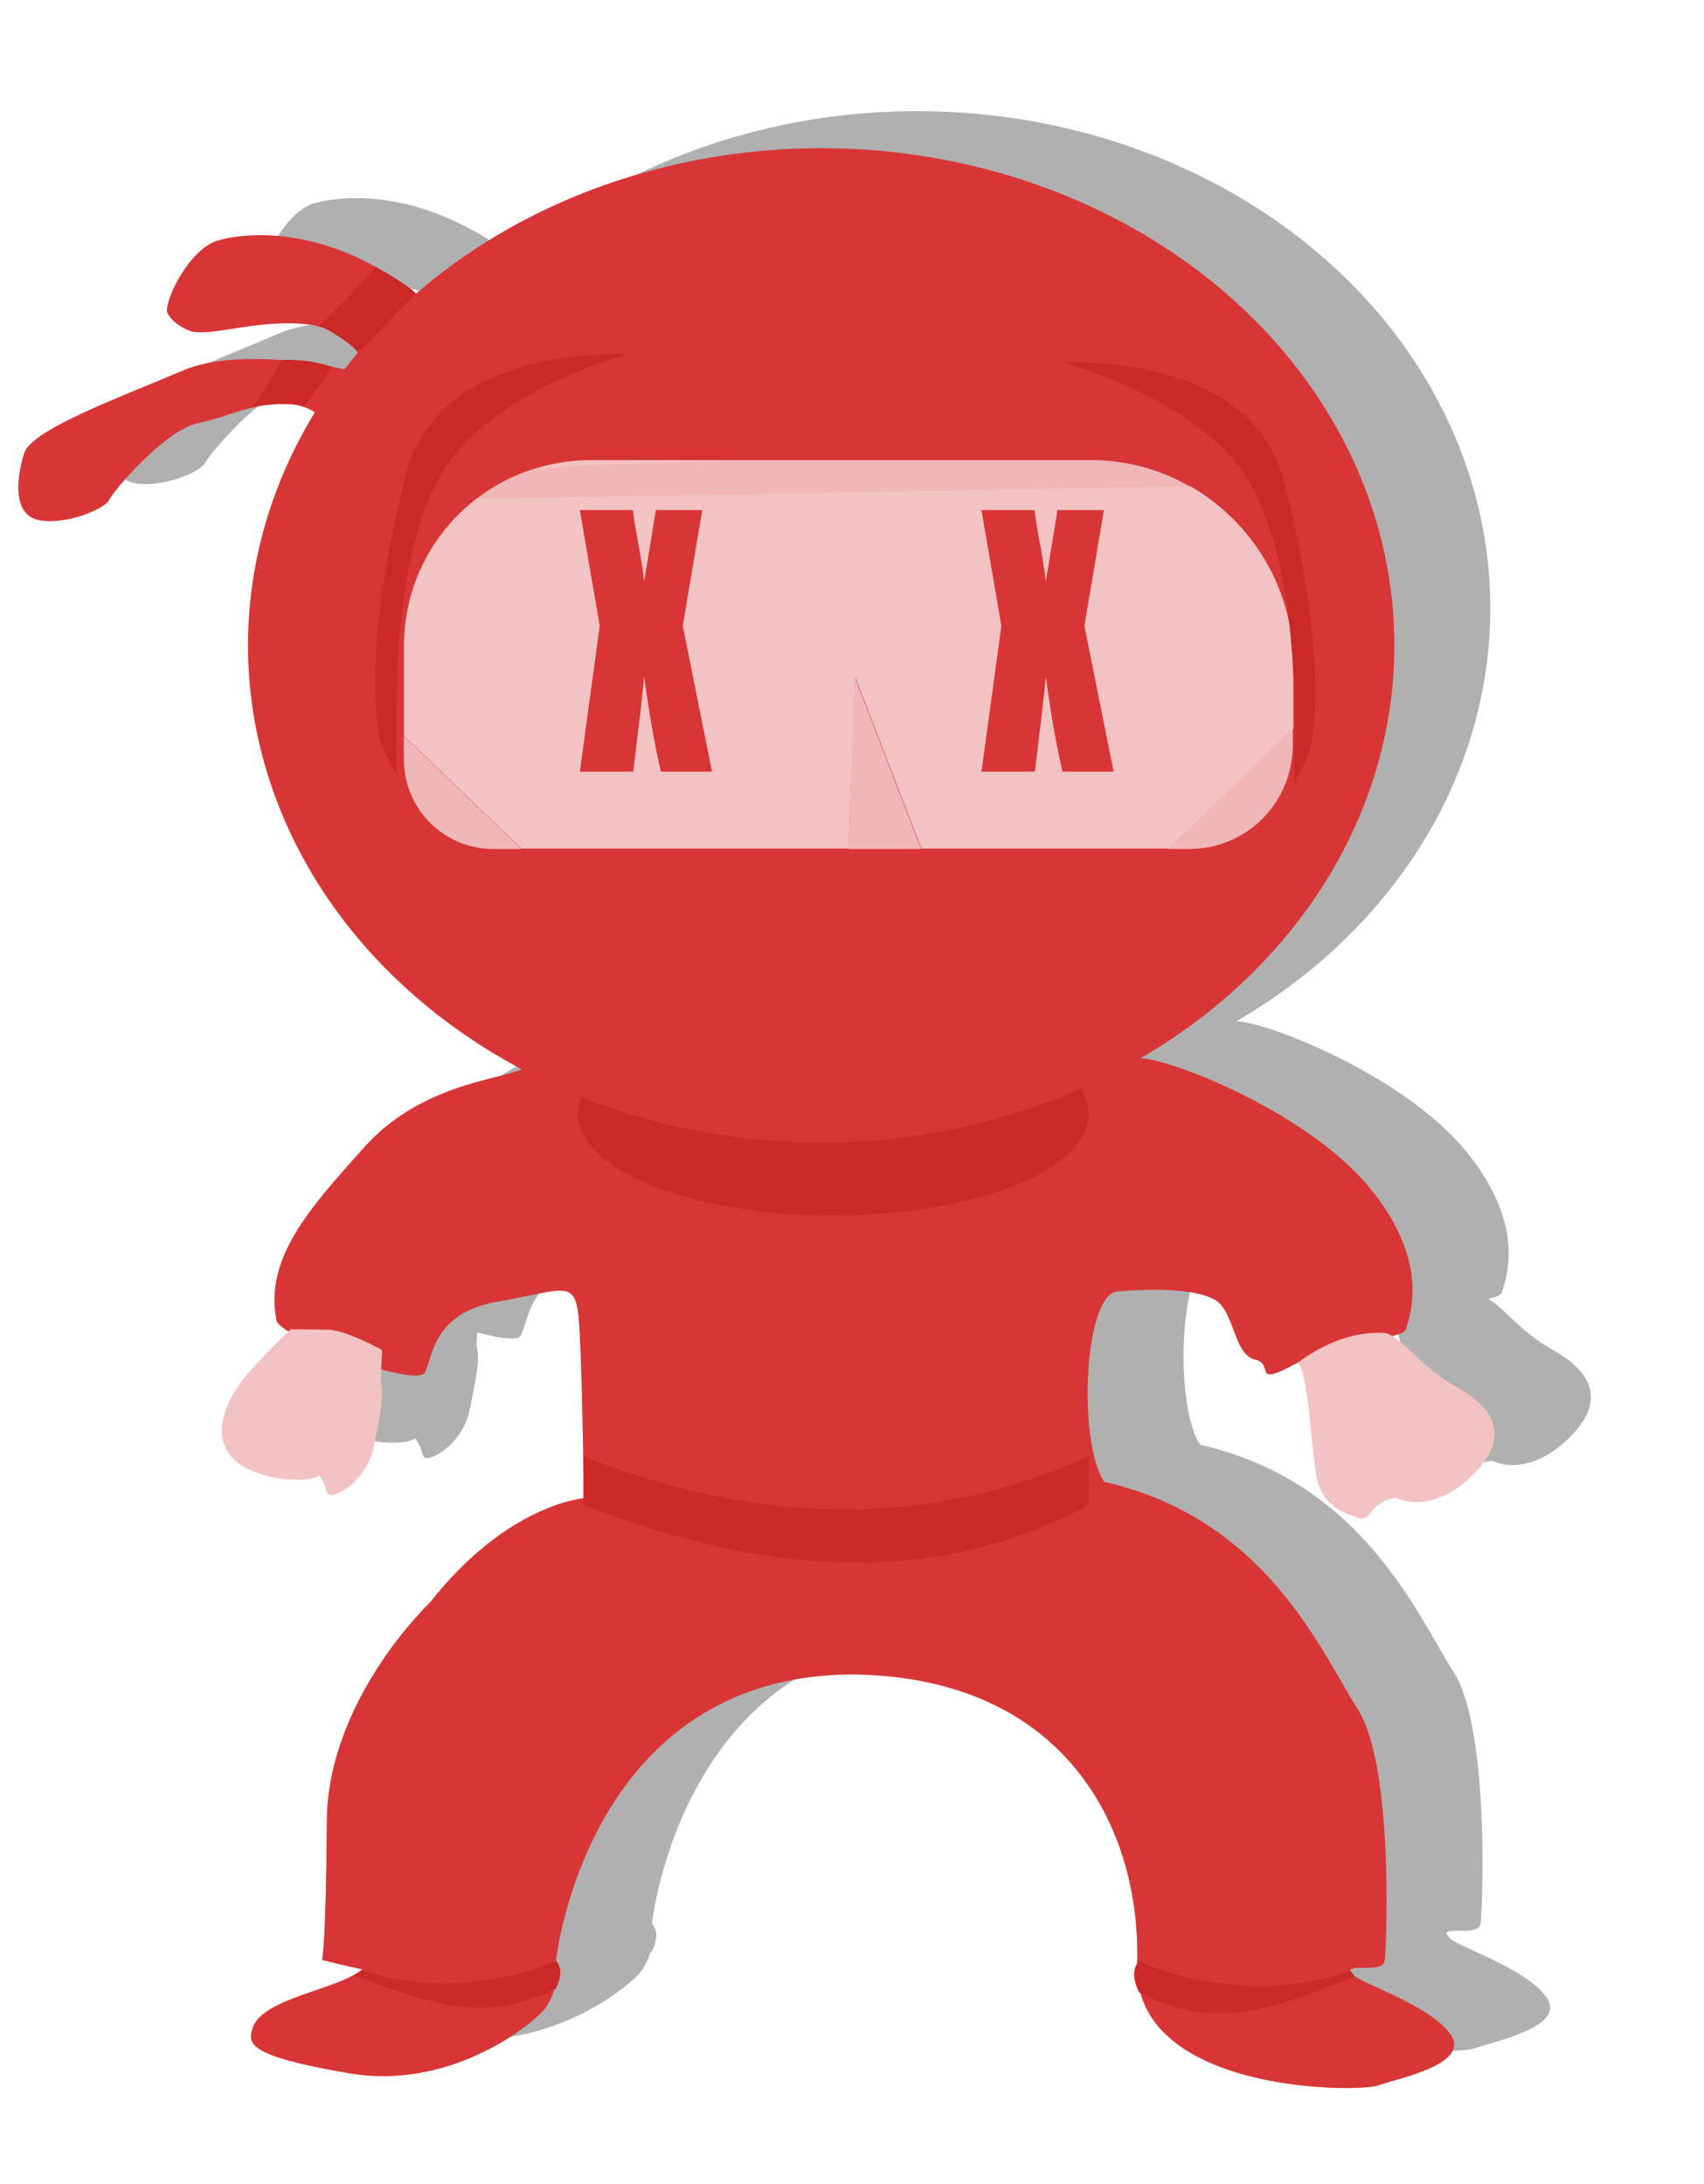 <?xml version="1.0" encoding="utf-8"?>
<!-- Generator: Adobe Illustrator 19.0.0, SVG Export Plug-In . SVG Version: 6.00 Build 0)  -->
<svg version="1.1" id="Calque_1" xmlns="http://www.w3.org/2000/svg" xmlns:xlink="http://www.w3.org/1999/xlink" x="0px" y="0px"
	 viewBox="0 0 437 560" style="enable-background:new 0 0 437 560;" xml:space="preserve">
<style type="text/css">
	.st0{opacity:0.31;}
	.st1{opacity:0.47;}
	.st2{fill:#D83636;}
	.st3{fill:#F3C2C2;}
	.st4{fill:#CB2928;}
	.st5{fill:#30333E;}
	.st6{opacity:0.47;fill:#EEA9AA;}
</style>
<g id="XMLID_2_" class="st0">
	<path id="XMLID_34_" d="M396.4,511.9c-6-7.9-24.8-13.3-25.5-15.7s8.3,0.5,8.8-2.9s2.4-50-6.9-64.5s-23.3-48.8-65-58.3
		c-6.9-10.2-5.2-48,3.3-48.8c8.6-0.8,23.1-1,26.7,3.5c3.6,4.5,3.8,12.9,8.8,14c5,1.2-1.3,7.3,10.7,0.8c12-6.4,27.1-5.8,27.9-8.7
		s6.7-16.9-9.5-36.4c-16.2-19.5-51.5-33.1-58.7-33c-8.2-2.3-3.2-14.9-3.2-14.9l-155.2,6.2c0,0,6.6,8.7-0.1,11.5
		c-6.6,2.8-26.1,4-40.4,19.9c-14.3,16-25.7,28.6-22.6,44.5c0.8,4.3,36,17.6,38.1,13.3c2.1-4.3,2.1-15.2,18.6-18.1
		c16.4-2.9,19.7-5.7,20.7,3.3c1,9,1.4,47.1,1.4,47.1s-19.5,1.4-39.4,26.7c0,0-26.3,24.8-26.5,56.2s-1.2,35.5-1.2,35.5
		s4.3,1.2,10.3,2.4c-6.5,5.4-25.9,7.3-28.2,15.3c-1,3.6-1.7,6.9,25,11.4s48.3-13.6,50.5-17.2c2.1-3.6,3.2-6.8,2.4-11.8
		c0,0,7.9-73.6,76.7-73.3c55.2,1,73.4,41.1,72.3,74.2c-1.1,33.1,56.5,33.1,61.8,31.2C383.1,523.5,402.4,519.7,396.4,511.9z"/>
	<path id="XMLID_33_" d="M99.1,331.4c0,0-8.2,7.9-11.9,12.5s-8.8,13.8-3.3,20.1c5.5,6.3,19.4,7,22.6,4.9c2.4,3.1,1.2,5.1,3.2,5
		s8.2-3.6,10.5-11.2c1.9-9.2,3-14.2,2-17.7l0.4-8.3c0,0-9.3-5.2-13.9-5.2C104,331.4,99.1,331.4,99.1,331.4z"/>
	<path id="XMLID_32_" d="M357.4,340.1c0,0,10.5-8.9,23-7.7c4.9,2.1,8.8,8.8,17.9,13.8c9,5,13.1,11.8,6.3,20.1
		c-6.8,8.3-15.5,11.2-21.9,8.3c-6.5,0.5-6.1,6.4-9.8,5.1c-3.7-1.3-9.6-3-10.8-11.9c-1.2-8.9-1.4-13.7-1.8-16.4
		C359.9,348.7,358.8,340.1,357.4,340.1z"/>
	<ellipse id="XMLID_31_" cx="238.3" cy="276.2" rx="65.5" ry="26"/>
	<g id="XMLID_6_">
		<ellipse id="XMLID_30_" cx="235.2" cy="156" rx="147" ry="127.5"/>
		<g id="XMLID_13_">
			<path id="XMLID_29_" d="M176,108.5c-5.3,0-10.5,0.9-15.2,2.5c9.5,4.6,25.8,2.2,54.6-2.5H176z"/>
			<path id="XMLID_27_" d="M329.7,115.1l-182.8,3.2c-11.4,8.7-18.7,22.4-18.7,37.9v23l30.1,28.9h83.9l1.8-43.8l16.9,43.8h63.4
				l32-30.7v-17.1C356.2,141,345.5,124,329.7,115.1z"/>
			<path id="XMLID_26_" d="M192.1,151.9c0.6,0,1.3,0,1.9,0.1C193.4,152,192.8,151.9,192.1,151.9z"/>
			<path id="XMLID_25_" d="M190.3,152c0.6,0,1.2-0.1,1.9-0.1C191.5,151.9,190.9,152,190.3,152z"/>
			<path id="XMLID_24_" d="M290.5,150.1c0.6,0,1.2-0.1,1.9-0.1C291.7,150.1,291.1,150.1,290.5,150.1z"/>
			<path id="XMLID_23_" d="M292.4,150.1c0.6,0,1.3,0,1.9,0.1C293.6,150.1,293,150.1,292.4,150.1z"/>
			<polygon id="XMLID_22_" points="242.2,208.1 260.8,208.1 243.9,164.4 			"/>
			<polygon id="XMLID_21_" class="st1" points="242.2,208.1 260.8,208.1 243.9,164.4 			"/>
			<path id="XMLID_20_" d="M356.1,181.6v-4.2l-32,30.7h5.5C344.3,208.1,356.1,196.3,356.1,181.6z"/>
			<path id="XMLID_19_" class="st1" d="M356.1,181.6v-4.2l-32,30.7h5.5C344.3,208.1,356.1,196.3,356.1,181.6z"/>
			<path id="XMLID_18_" d="M128.2,185.3c0,12.6,10.2,22.9,22.9,22.9h7.2l-30.1-28.9V185.3z"/>
			<path id="XMLID_17_" class="st1" d="M128.2,185.3c0,12.6,10.2,22.9,22.9,22.9h7.2l-30.1-28.9V185.3z"/>
			<path id="XMLID_16_" d="M304.2,108.5h-88.9c-28.8,0.9-45.1,1.3-54.6,2.5c-5.1,1.7-9.7,4.2-13.9,7.4l182.8-3.2
				C322.2,110.9,313.5,108.5,304.2,108.5z"/>
			<path id="XMLID_15_" class="st1" d="M304.2,108.5h-88.9c-28.8,0.9-45.1,1.3-54.6,2.5c-5.1,1.7-9.7,4.2-13.9,7.4l182.8-3.2
				C322.2,110.9,313.5,108.5,304.2,108.5z"/>
		</g>
		<path id="XMLID_12_" d="M126.3,188.9c-0.3-19.4-1-54.5,11.1-76.3s47.9-31.3,47.9-31.3s-50.2-3.2-57.1,33c0,0-10.8,40-6.3,65.4
			C123.8,185.4,126.3,188.9,126.3,188.9z"/>
		<path id="XMLID_11_" d="M356.5,191.1c0.3-19.4,1-54.5-11.1-76.3c-12.1-21.8-47.9-31.3-47.9-31.3s50.2-3.2,57.1,33
			c0,0,10.8,40,6.3,65.4C359,187.6,356.5,191.1,356.5,191.1z"/>
		<path id="XMLID_10_" d="M67.4,70.4c-0.2-3.8,6-16.3,13.3-18.3s22.5-2.9,40,6.7s11.4,11,11.4,11l-14.8,13.3c0,0-1.9-8.3-14.8-9.5
			S77.7,77.2,73,75.1C68.2,73.1,67.4,70.4,67.4,70.4z"/>
		<path id="XMLID_9_" d="M121.2,59c1.3,0.7,10.7,6.3,10,6.9c-0.7,0.6-14.4,15-14.8,15c-0.7-1.6-7.5-6.2-9.9-6.7
			C108.4,72.6,121.2,59,121.2,59z"/>
		<path id="XMLID_8_" d="M112.9,85.2c0,0-26.4-6.2-41.6,0.4s-38.6,15-40.5,21.1c-1.9,6.1-3.2,15.9,3.8,17.2s16.9-2.9,18-5.2
			s14.3-17.9,22.8-19.7s11.5-4.4,21-4.9c9.5-0.6,13,6.3,13,6.3l7.3-8.2C116.8,92.2,116.9,85.4,112.9,85.2z"/>
		<path id="XMLID_7_" d="M96.8,82.8c3.4-0.1,6.1,0.2,8,0.5c2.1,0.4,5.1,1.3,5.1,1.3s-6.7,9.4-7.2,10.1c-0.6-0.7-11.4-1.1-13.5,0.2
			C92.3,91.4,96.8,82.8,96.8,82.8z"/>
	</g>
	<path id="XMLID_5_" d="M303.8,376.4c-38.2,20.7-81.9,18.7-129.6,0V364c44.6,17.5,87.9,18.7,129.6,0V376.4z"/>
	<path id="XMLID_4_" d="M167.1,500.5c-18.8,9.3-32.7,3.5-51.7-3.4l2.1-1.4c16.2,5.9,36.1,3.6,49.7-2.4
		C168.8,495.1,168.6,497.6,167.1,500.5z"/>
	<path id="XMLID_3_" d="M316.7,501.4c20,10.5,35.2,3.8,55.4-4l-1.2-1.6c-17.2,6.7-39.8,4.3-54.2-2.4
		C314.9,495.3,315.2,498.1,316.7,501.4z"/>
</g>
<g id="XMLID_341_">
	<path id="XMLID_317_" class="st2" d="M371.8,521.4c-6-7.9-24.8-13.3-25.5-15.7c-0.6-2.4,8.3,0.5,8.8-2.9s2.4-50-6.9-64.5
		c-9.3-14.5-23.3-48.8-65-58.3c-6.9-10.2-5.2-48,3.3-48.8c8.6-0.8,23.1-1,26.7,3.5c3.6,4.5,3.8,12.9,8.8,14c5,1.2-1.3,7.3,10.7,0.8
		c12-6.4,27.1-5.8,27.9-8.7c0.7-2.9,6.7-16.9-9.5-36.4c-16.2-19.5-51.5-33.1-58.7-33c-8.2-2.3-3.2-14.9-3.2-14.9l-155.2,6.2
		c0,0,6.6,8.7-0.1,11.5c-6.6,2.8-26.1,4-40.4,19.9s-25.7,28.6-22.6,44.5c0.8,4.3,36,17.6,38.1,13.3c2.1-4.3,2.1-15.2,18.6-18.1
		s19.7-5.7,20.7,3.3c1,9,1.4,47.1,1.4,47.1s-19.5,1.4-39.4,26.7c0,0-26.3,24.8-26.5,56.2s-1.2,35.5-1.2,35.5s4.3,1.2,10.3,2.4
		c-6.5,5.4-25.9,7.3-28.2,15.3c-1,3.6-1.7,6.9,25,11.4c26.7,4.5,48.3-13.6,50.5-17.2c2.1-3.6,3.2-6.8,2.4-11.8
		c0,0,7.9-73.6,76.7-73.3c55.2,1,73.4,41.1,72.3,74.2c-1.1,33.1,56.5,33.1,61.8,31.2S377.7,529.3,371.8,521.4z"/>
	<path id="XMLID_311_" class="st3" d="M74.5,340.9c0,0-8.2,7.9-11.9,12.5c-3.7,4.6-8.8,13.8-3.3,20.1c5.5,6.3,19.4,7,22.6,4.9
		c2.4,3.1,1.2,5.1,3.2,5c2-0.1,8.2-3.6,10.5-11.2c1.9-9.2,3-14.2,2-17.7l0.4-8.3c0,0-9.3-5.2-13.9-5.2
		C79.4,340.9,74.5,340.9,74.5,340.9z"/>
	<path id="XMLID_313_" class="st3" d="M332.7,349.6c0,0,10.5-8.9,23-7.7c4.9,2.1,8.8,8.8,17.9,13.8c9,5,13.1,11.8,6.3,20.1
		c-6.8,8.3-15.5,11.2-21.9,8.3c-6.5,0.5-6.1,6.4-9.8,5.1s-9.6-3-10.8-11.9c-1.2-8.9-1.4-13.7-1.8-16.4S334.2,349.6,332.7,349.6z"/>
	<ellipse id="XMLID_275_" class="st4" cx="213.7" cy="285.7" rx="65.5" ry="26"/>
	<g id="XMLID_276_">
		<ellipse id="XMLID_307_" class="st2" cx="210.6" cy="165.5" rx="147" ry="127.5"/>
		<g id="XMLID_283_">
			<path id="XMLID_306_" class="st3" d="M151.4,118c-5.3,0-10.5,0.9-15.2,2.5c9.5,4.6,25.8,2.2,54.6-2.5H151.4z"/>
			<path id="XMLID_302_" class="st3" d="M305.1,124.6l-182.8,3.2c-11.4,8.7-18.7,22.4-18.7,37.9v23l30.1,28.9h83.9l1.8-43.8
				l16.9,43.8h63.4l32-30.7v-17.1C331.5,150.5,320.9,133.6,305.1,124.6z"/>
			<path id="XMLID_299_" class="st5" d="M167.5,161.5c0.6,0,1.3,0,1.9,0.1C168.8,161.5,168.2,161.5,167.5,161.5z"/>
			<path id="XMLID_297_" class="st5" d="M165.6,161.5c0.6,0,1.2-0.1,1.9-0.1C166.9,161.5,166.3,161.5,165.6,161.5z"/>
			<path id="XMLID_296_" class="st5" d="M265.9,159.7c0.6,0,1.2-0.1,1.9-0.1C267.1,159.6,266.5,159.6,265.9,159.7z"/>
			<path id="XMLID_295_" class="st5" d="M267.8,159.6c0.6,0,1.3,0,1.9,0.1C269,159.6,268.4,159.6,267.8,159.6z"/>
			<polygon id="XMLID_293_" class="st3" points="217.6,217.7 236.2,217.7 219.3,173.9 			"/>
			<polygon id="XMLID_292_" class="st6" points="217.6,217.7 236.2,217.7 219.3,173.9 			"/>
			<path id="XMLID_291_" class="st3" d="M331.5,191.2v-4.2l-32,30.7h5.5C319.7,217.7,331.5,205.8,331.5,191.2z"/>
			<path id="XMLID_290_" class="st6" d="M331.5,191.2v-4.2l-32,30.7h5.5C319.7,217.7,331.5,205.8,331.5,191.2z"/>
			<path id="XMLID_289_" class="st3" d="M103.6,194.8c0,12.6,10.2,22.9,22.9,22.9h7.2l-30.1-28.9V194.8z"/>
			<path id="XMLID_288_" class="st6" d="M103.6,194.8c0,12.6,10.2,22.9,22.9,22.9h7.2l-30.1-28.9V194.8z"/>
			<path id="XMLID_287_" class="st3" d="M279.6,118h-88.9c-28.8,0.9-45.1,1.3-54.6,2.5c-5.1,1.7-9.7,4.2-13.9,7.4l182.8-3.2
				C297.6,120.4,288.9,118,279.6,118z"/>
			<path id="XMLID_286_" class="st6" d="M279.6,118h-88.9c-28.8,0.9-45.1,1.3-54.6,2.5c-5.1,1.7-9.7,4.2-13.9,7.4l182.8-3.2
				C297.6,120.4,288.9,118,279.6,118z"/>
		</g>
		<path id="XMLID_282_" class="st4" d="M101.7,198.5c-0.3-19.4-1-54.5,11.1-76.3s47.9-31.3,47.9-31.3s-50.2-3.2-57.1,33
			c0,0-10.8,40-6.3,65.4C99.2,195,101.7,198.5,101.7,198.5z"/>
		<path id="XMLID_281_" class="st4" d="M331.9,200.6c0.3-19.4,1-54.5-11.1-76.3C308.7,102.5,272.8,93,272.8,93s50.2-3.2,57.1,33
			c0,0,10.8,40,6.3,65.4C334.4,197.1,331.9,200.6,331.9,200.6z"/>
		<path id="XMLID_280_" class="st2" d="M42.8,79.9c-0.2-3.8,6-16.3,13.3-18.3s22.5-2.9,40,6.7s11.4,11,11.4,11L92.8,92.6
			c0,0-1.9-8.3-14.8-9.5s-24.9,3.7-29.7,1.6S42.8,79.9,42.8,79.9z"/>
		<path id="XMLID_279_" class="st4" d="M96.5,68.5c1.3,0.7,10.7,6.3,10,6.9c-0.7,0.6-14.4,15-14.8,15c-0.7-1.6-7.5-6.2-9.9-6.7
			C83.8,82.1,96.5,68.5,96.5,68.5z"/>
		<path id="XMLID_278_" class="st2" d="M88.3,94.7c0,0-26.4-6.2-41.6,0.4c-15.2,6.5-38.6,15-40.5,21.1C4.3,122.3,3,132,10,133.4
			c7,1.3,16.9-2.9,18-5.2c1.1-2.4,14.3-17.9,22.8-19.7s11.5-4.4,21-4.9c9.5-0.6,13,6.3,13,6.3l7.3-8.2
			C92.2,101.7,92.3,94.9,88.3,94.7z"/>
		<path id="XMLID_277_" class="st4" d="M72.2,92.3c3.4-0.1,6.1,0.2,8,0.5c2.1,0.4,5.1,1.3,5.1,1.3s-6.7,9.4-7.2,10.1
			c-0.6-0.7-11.4-1.1-13.5,0.2C67.7,100.9,72.2,92.3,72.2,92.3z"/>
	</g>
	<path id="XMLID_308_" class="st4" d="M279.2,385.9c-38.2,20.7-81.9,18.7-129.6,0v-12.4c44.6,17.5,87.9,18.7,129.6,0V385.9z"/>
	<path id="XMLID_309_" class="st4" d="M142.5,510c-18.8,9.3-32.7,3.5-51.7-3.4l2.1-1.4c16.2,5.9,36.1,3.6,49.7-2.4
		C144.2,504.6,144,507.1,142.5,510z"/>
	<path id="XMLID_312_" class="st4" d="M292.1,510.9c20,10.5,35.2,3.8,55.4-4l-1.2-1.6c-17.2,6.7-39.8,4.3-54.2-2.4
		C290.3,504.9,290.6,507.7,292.1,510.9z"/>
</g>
<g id="XMLID_35_">
	<path id="XMLID_36_" class="st2" d="M180.1,130.8l-5,29.7l7.5,37.4h-13.1c-1.6-6.7-3-14.8-4.3-24.4c-0.4,4.3-0.9,8.8-1.5,13.5
		l-1.3,10.9h-13.7l5.1-37.4l-5.1-29.7h13.6c0.2,1.8,0.7,4.9,1.5,9.2c0.6,3.3,1.1,6.3,1.4,9.1l3-18.3H180.1z"/>
</g>
<g id="XMLID_38_">
	<path id="XMLID_39_" class="st2" d="M283.1,130.8l-5,29.7l7.5,37.4h-13.1c-1.6-6.7-3-14.8-4.3-24.4c-0.4,4.3-0.9,8.8-1.5,13.5
		l-1.3,10.9h-13.7l5.1-37.4l-5.1-29.7h13.6c0.2,1.8,0.7,4.9,1.5,9.2c0.6,3.3,1.1,6.3,1.4,9.1l3-18.3H283.1z"/>
</g>
</svg>
